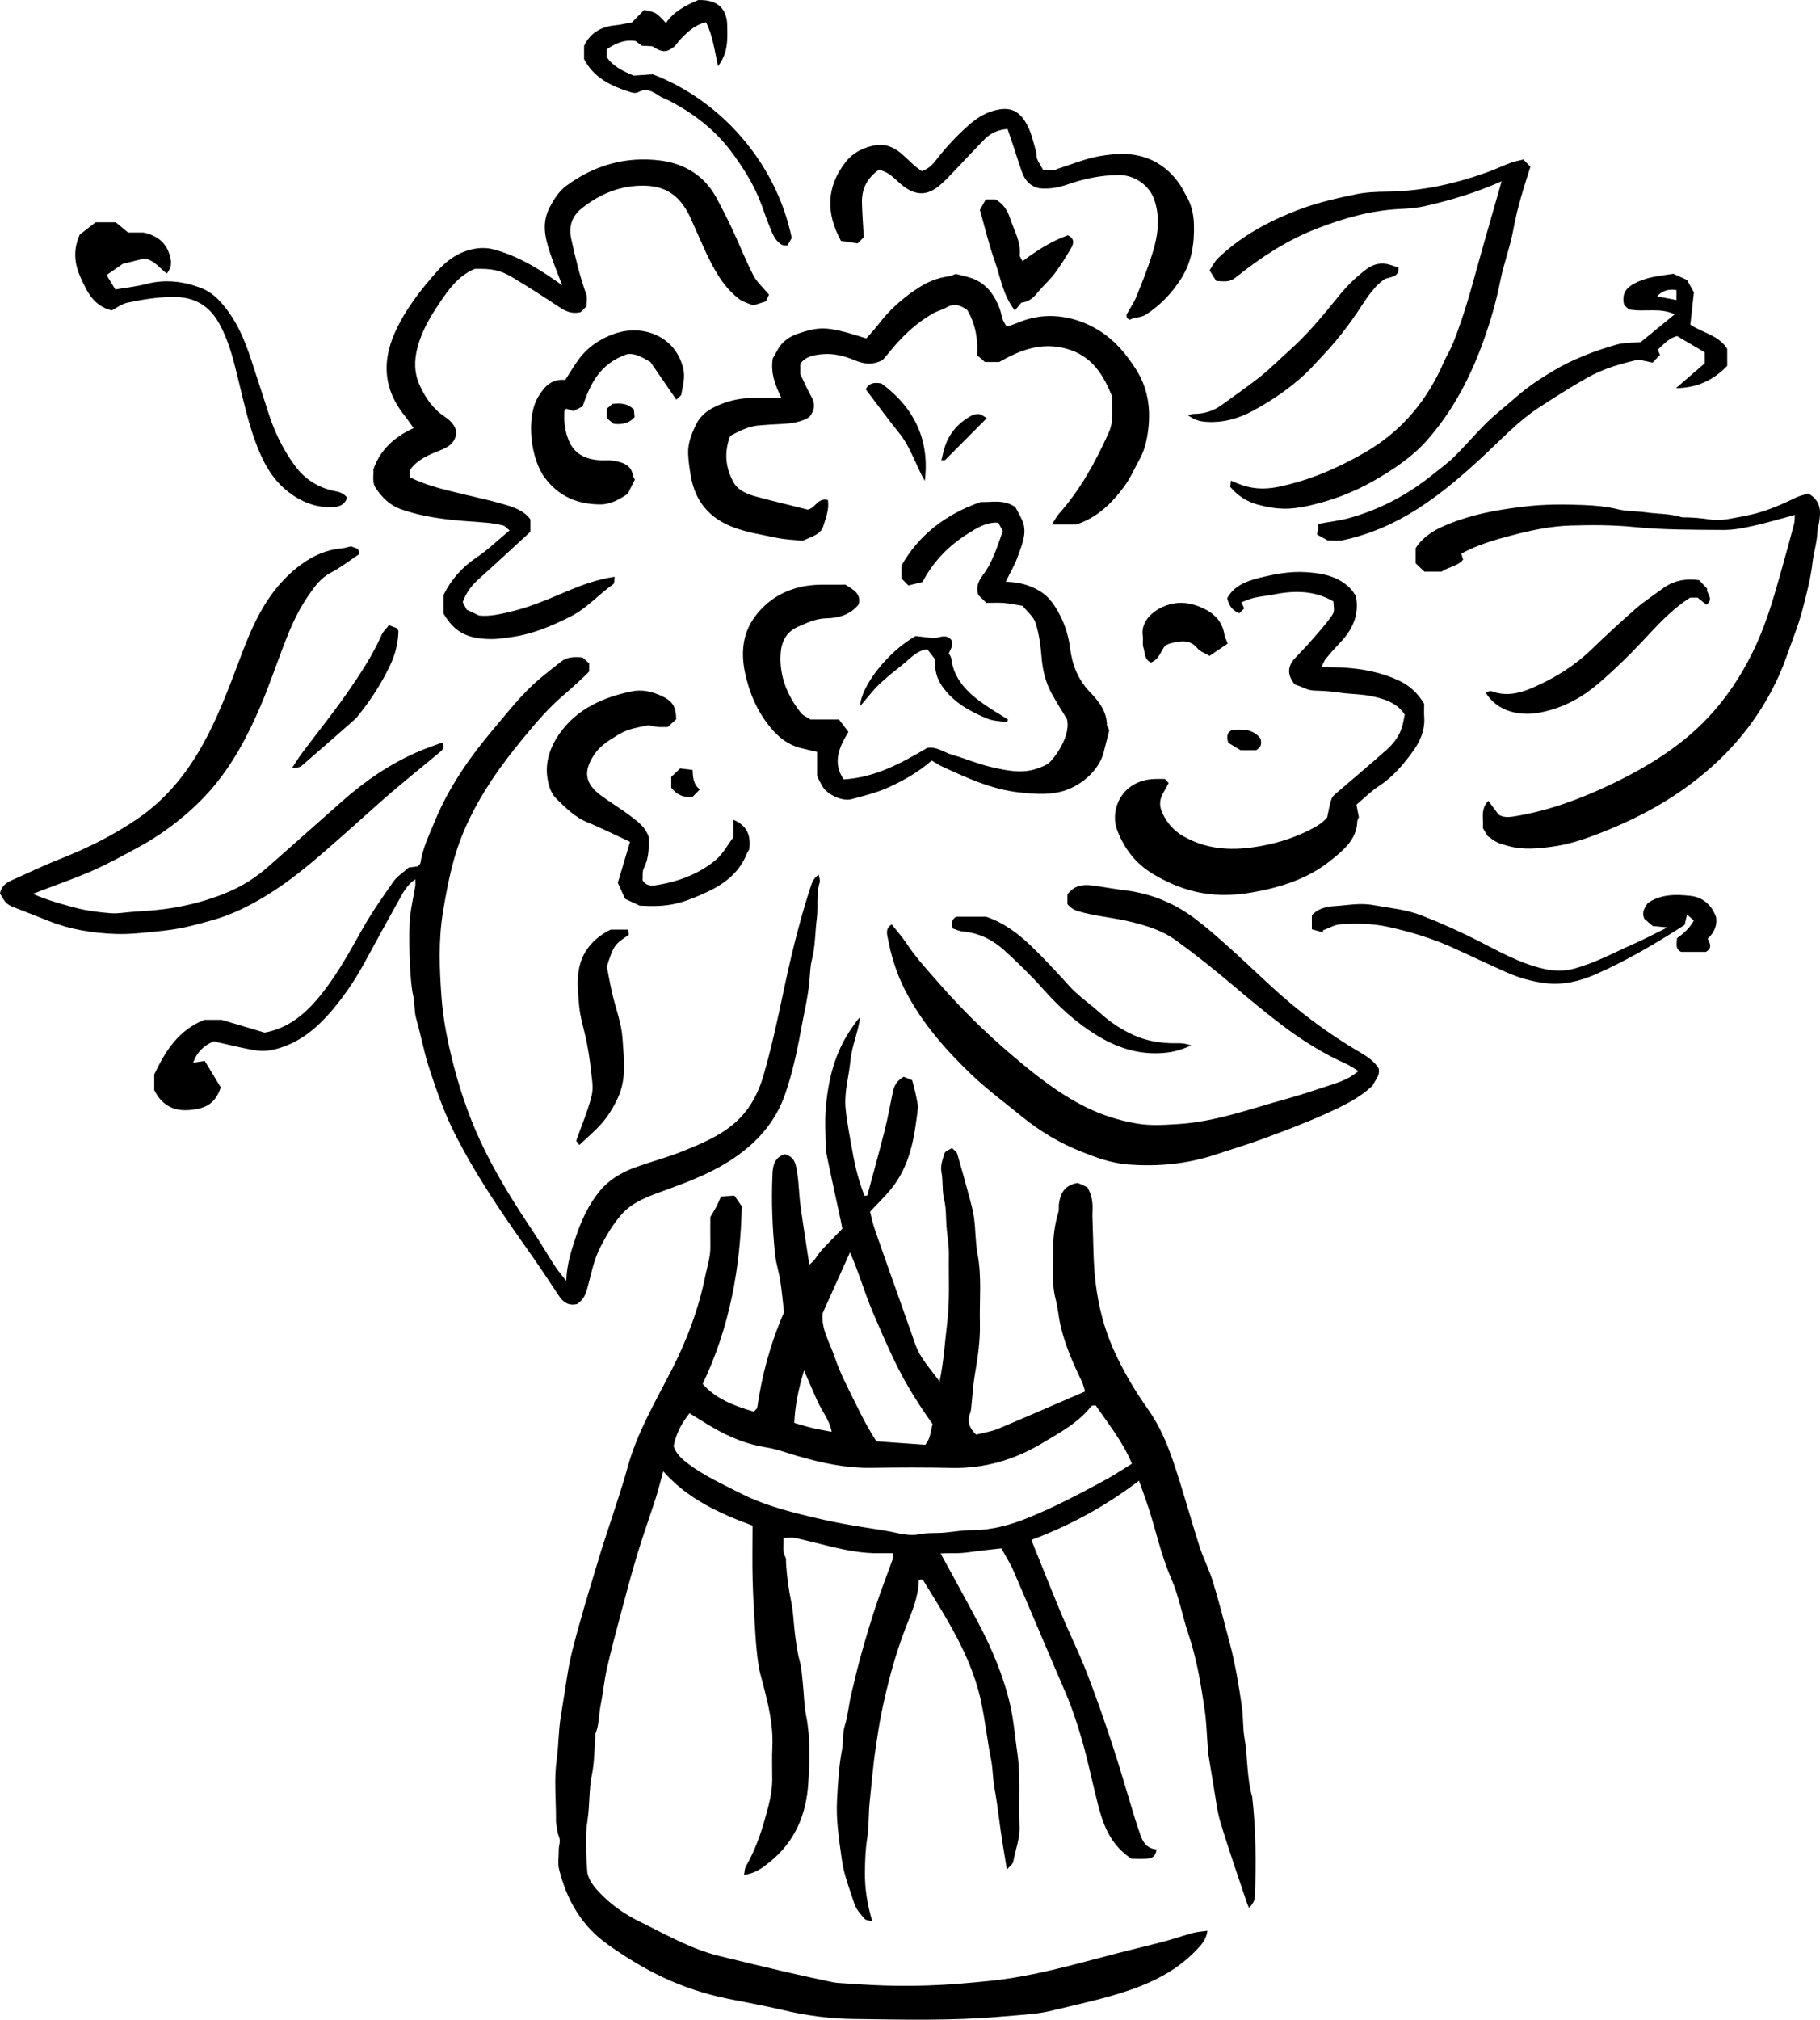 <?xml version="1.0" encoding="UTF-8"?>
<svg id="Layer_2" data-name="Layer 2" xmlns="http://www.w3.org/2000/svg" viewBox="0 0 337.545 374.482">
  <g id="Layer_1-2" data-name="Layer 1">
    <g>
      <path d="m211.246,274.544c-6.117,4.665-12.752,8.296-19.967,10.981,1.914,4.737,3.722,9.326,5.624,13.882,1.489,3.565,3.219,7.048,4.616,10.642,1.708,4.392,3.261,8.839,4.731,13.305,1.493,4.537,2.796,9.127,4.194,13.691.321,1.046.692,2.079,1.037,3.119.474,1.425,1.229,2.596,3.026,2.753-.141,1.057-.621,1.623-1.613,1.704-1.033.084-2.08.019-3.05.019-3.745-2.437-5.173-6.044-6.155-9.83-1.079-4.161-1.904-8.375-3.119-12.511-.839-2.857-1.758-5.676-2.946-8.431-3.247-7.531-6.409-15.092-9.661-22.621-.626-1.448-1.507-2.803-2.245-4.155-1.346.148-2.607.28-3.865.428-1.179.139-2.352.347-3.535.43-1.264.089-2.543-.004-3.865.086,2.403,4.419,4.725,8.596,6.955,12.814,2.6,4.917,4.748,10.019,5.965,15.366.642,2.822.857,5.761,1.282,8.634.684,4.62.234,9.221.43,13.825.095,2.235-.778,4.322-1.153,6.485-.082.473-.68.871-1.191,1.484-.283-1.726-.525-3.222-.773-4.717-.578-3.483-.902-6.997-1.542-10.475-.313-1.704-.271-3.465-.61-5.163-.705-3.533-1.085-7.106-1.827-10.639-1.161-5.535-3.569-10.568-6.42-15.471-1.405-2.416-2.893-4.791-4.359-7.175-.061-.1-.287-.114-.437-.168-.133.08-.381.159-.382.24-.04,3.038-1.296,5.83-2.371,8.592-2.036,5.231-3.436,10.58-4.553,16.021-.427,2.08-.717,4.169-1.036,6.261-.511,3.359-.763,6.733-1.128,10.1-.249,2.295-.117,4.602-.475,6.858-.338,2.134-.397,4.251-.414,6.386-.024,2.975.454,5.887,1.367,8.955-.567-.171-1.186-.18-1.423-.462-.726-.863-1.567-1.76-1.892-2.772-.861-2.681-1.929-5.292-2.323-8.127-.512-3.687-1.103-7.356-.905-11.073.167-3.139.339-6.282.929-9.396.277-1.464.047-2.968.517-4.462.563-1.79.705-3.689,1.127-5.522.612-2.663,1.252-5.324,1.989-7.96.843-3.012,1.744-6.012,2.734-8.985.939-2.823,2.033-5.602,3.034-8.409.097-.273.013-.6.013-1.094-.904,0-1.665-.013-2.426.002-3.099.063-6.093-.525-9.066-1.232-2.203-.524-4.388-1.111-6.601-1.596-.638-.14-1.342-.021-2.185-.021.096,1.258-.276,2.418.362,3.565.181.325.096.778.121,1.173.155,2.431.481,4.836.982,7.233.354,1.694.401,3.442.595,5.165.219,1.944.466,3.878.973,5.789.342,1.288.411,2.64.554,3.969.22,2.043.23,4.117.629,6.128.816,4.12.638,8.273.396,12.382-.336,5.721-2.378,10.926-7.282,14.81-1.253.992-2.561,2.024-4.643,2.267.141-.682.124-1.153.331-1.516,1.545-2.712,2.629-5.585,3.462-8.532.705-2.494,1.442-4.996,1.444-7.608.001-2-.077-4.004.02-6.0.198-4.063-.741-7.966-1.775-11.865-.3-1.132-.637-2.266-.802-3.417-.258-1.795-.438-3.602-.554-5.41-.218-3.403-.436-6.809-.526-10.217-.089-3.355-.019-6.713-.019-10.185-6.176-2.274-12.053-4.957-16.558-10.068-.53,1.901-.919,3.492-1.421,5.054-1.101,3.43-2.335,6.825-3.374,10.271-1.13,3.745-2.128,7.525-3.135,11.301-.887,3.323-1.777,6.647-2.531,9.996-.5,2.221-.7,4.498-1.152,6.73-.358,1.765-.258,3.6-.965,5.311-.058.142-.013.318-.026.477-.188,2.364-.147,4.768-.626,7.081-.58,2.804-.386,5.64-.819,8.455-.47,3.06-.261,6.235-.065,9.344.104,1.648,1.257,3.023,2.47,4.278,2.085,2.157,4.541,3.871,7.287,5.212,4.791,2.338,9.406,5.041,14.716,6.351,4.319,1.066,8.65,2.096,12.985,3.106,2.62.611,5.258,1.157,7.89,1.723.411.088.834.152,1.255.178,2.826.174,5.651.399,8.48.48,2.776.079,5.559.076,8.334-.018,3.756-.127,7.495-.459,11.237-.839,7.878-.801,15.379-2.968,22.944-4.942,3.083-.805,6.192-1.522,9.272-2.336,1.866-.493,3.687-1.127,5.55-1.629.784-.211,1.624-.247,2.621-.388-.208,1.682-1.221,2.709-2.119,3.641-2.816,2.925-6.265,5.023-10.203,6.581-5.317,2.103-10.926,3.204-16.465,4.566-1.142.281-2.318.479-3.493.607-2.039.222-4.09.354-6.135.534-9.066.798-18.158.539-27.237.432-4.417-.052-8.807-.651-13.12-1.67-3.435-.811-6.926-1.423-10.389-2.135-4.062-.835-7.97-2.132-11.664-3.852-3.645-1.697-7.044-3.795-10.307-6.097-5.075-3.58-7.718-8.444-9.114-13.994-.287-1.14-.04-2.392-.065-3.591-.017-.817.409-1.59.043-2.461-.33-.785-.378-1.674-.523-2.521-.053-.314-.034-.639-.034-.959 0-3.6-.37-7.246.129-10.787.363-2.573.317-5.165.721-7.741.425-2.709.876-5.44,1.295-8.156.486-3.15,1.362-6.259,2.223-9.349,1.238-4.441,2.603-8.853,3.938-13.271.498-1.649,1.071-3.278,1.594-4.921,1.139-3.58,2.39-7.135,3.373-10.752,1.728-6.359,5.083-12.065,8.093-17.923,2.867-5.578,5.067-11.371,6.302-17.469.374-1.845.995-3.639.964-5.545-.03-1.84-.007-3.68-.007-5.505.366-.619.75-1.212,1.074-1.831.327-.624.595-1.275.918-1.978.871-.059,1.625-.111,2.476-.169.431.625.837,1.216,1.367,1.985-.245,11.221-2.174,22.283-7.252,32.942,2.398,2.706,5.759,4.061,9.496,5.127.25-.256.479-.49.606-.621.874-6.066,2.377-11.805,4.985-17.799-.191-1.647-.383-3.769-.7-5.875-.232-1.539-.748-3.046-.922-4.588-.283-2.515-.462-5.045-.551-7.572-.087-2.478-.085-4.963.029-7.439.071-1.546.244-3.173,2.239-3.83,1.973.462,2.116,2.011,2.335,3.348.33,2.024.339,4.091.614,6.125.481,3.564,1.059,7.117,1.649,11.028.492-.478.76-.687.96-.943.449-.574.809-1.214,1.303-1.75,1.148-1.247,2.354-2.448,3.855-3.997-.025-.132-.127-.728-.253-1.319-.607-2.83-1.223-5.658-1.83-8.487-.295-1.374-.594-2.748-.857-4.127-.104-.543-.155-1.1-.161-1.651-.022-2.16-.162-4.33.009-6.479.435-5.432,1.637-10.68,4.97-15.33.438-.612.804-1.268,1.422-1.818-.347,2.759-1.539,5.3-1.799,8.051-.273,2.892-1.155,5.758-.908,8.668.237,2.798.843,5.57,1.322,8.349.474,2.747,1.173,5.439,2.194,8.041.174-.016.349-.033.523-.049,1.07-3.987,2.187-7.965,3.194-11.966.611-2.428,1.054-4.891,1.566-7.34.238-1.138.811-2.063,1.996-2.711.421.17.884.356,1.568.632.178.688.407,1.506.6,2.332.159.685.281,1.378.407,2.069.042.232.091.475.063.705-.64,5.389-1.374,10.761-5.133,15.247-1.102,1.315-2.347,2.527-3.755,4.03.251.942.498,2.158.901,3.328,1.431,4.15,2.916,8.285,4.38,12.426,1.046,2.957,2.099,5.911,3.134,8.872.879,2.515,2.739,4.44,4.485,6.862.798-3.827.971-7.285,1.396-10.717.533-4.305.265-8.583.33-12.87.026-1.724-.309-3.45-.445-5.178-.129-1.649-.021-3.286-.432-4.951-.41-1.665-.168-3.439-.511-5.174-.215-1.087.231-2.327.583-3.444.122-.387.854-.612,1.386-.962.427.448.856.699.954,1.032.797,2.703,1.552,5.417,2.279,8.137.343,1.283.701,2.575.867,3.883.279,2.195.234,4.434.64,6.605.801,4.281.327,8.575.43,12.862.078,3.239-.409,6.436-.96,9.63-.308,1.786-.391,3.605-.589,5.408-.06.545-.071,1.117-.266,1.624-.586,1.524-.148,2.762,1.127,3.957,1.359-.353,2.805-.558,4.089-1.093,5.336-2.225,10.622-4.55,16.111-6.919-.224-.692-.345-1.301-.611-1.85-1.626-3.349-3.108-6.745-3.944-10.343-.373-1.602-.475-3.261-.898-4.849-.817-3.069-.402-6.17-.457-9.258-.043-2.365.281-4.697.964-6.987.135-.451.023-.959.087-1.434.257-1.913.956-3.521,3.511-3.937.544.247,1.221.554,1.774.805.818,1.429,1.02,2.813.947,4.252-.032.639-.025,1.281.003,1.92.166,3.885.106,7.795.582,11.649.506,4.092,1.499,8.13,3.191,11.993,1.759,4.015,3.988,7.785,6.551,11.406,2.099,2.965,3.499,6.259,4.635,9.601,1.765,5.191,3.185,10.482,4.854,15.702.715,2.235,1.829,4.363,2.511,6.605,1.163,3.818,2.156,7.682,3.167,11.538.997,3.803,1.628,7.661,2.198,11.54.291,1.977.165,3.961.494,5.899.619,3.647.406,7.382,1.445,10.977.022.075.004.16.013.239.692,6.033.674,12.083.491,18.135-.022.722-.396,1.434-1.092,2.171-.133-.301-.292-.595-.395-.904-1.656-4.978-3.404-9.932-4.91-14.948-.697-2.322-.927-4.764-1.346-7.155-.325-1.852-.618-3.709-.916-5.565-.05-.312-.059-.63-.083-.946-.192-2.446-.248-4.909-.605-7.334-.693-4.71-1.478-9.403-3.015-13.975-1.147-3.412-1.747-6.981-3.198-10.312-1.832-4.207-2.767-8.649-4.165-12.969-.53-1.639-1.137-3.257-1.787-5.109Zm-86.321-6.425c.48,1.489,1.561,2.425,2.685,3.272,2.983,2.25,6.441,3.817,9.79,5.518,4.697,2.386,9.868,3.614,15.028,4.805,2.541.586,5.121,1.043,7.703,1.453,1.832.292,3.665.541,5.485.921,1.57.328,3.309.714,4.804.397,1.651-.351,3.246-.159,4.854-.327,1.695-.177,3.394-.442,5.092-.448,3.739-.013,7.178-.995,10.544-2.377,4.826-1.981,9.405-4.386,13.947-6.852,1.746-.948,3.391-2.055,5.072-3.083-1.646-4.014-4.325-7.339-6.725-10.82-.334.051-.71.006-.812.14-2.342,3.045-5.751,4.862-9.051,6.84-5.143,3.083-10.673,4.753-16.857,4.619-4.943-.107-9.893-.091-14.837-.013-4.749.075-9.269-.905-13.745-2.201-1.921-.556-3.814-1.285-5.782-1.593-3.597-.563-6.805-1.893-9.846-3.653-1.49-.862-2.936-1.788-4.398-2.684-1.627,2.117-2.408,3.654-2.947,6.087Zm27.653-24.648c-.343,2.985,1.381,5.565,2.284,8.301.883,2.673,2.229,5.223,3.482,7.782,1.288,2.631,2.591,5.265,4.207,7.686,3.136.223,6.112.435,9.049.644,1.043-1.262.998-2.624,1.353-3.845-2.375-3.337-4.53-6.708-6.334-10.268-1.756-3.465-3.264-7.015-4.787-10.571-1.534-3.58-2.547-7.332-4.19-10.987-1.71,3.801-3.33,7.402-5.064,11.258Zm-5.263,20.355c1.129.322,2.227.675,3.349.944,1.1.263,2.224.44,3.59.704-.449-2.244-1.78-3.801-2.589-5.558-.832-1.806-1.594-3.639-2.543-5.821-1.02,3.402-1.673,6.437-1.807,9.732Z" stroke-width="0"/>
      <path d="m28.606,202.117v-2.897c2.041-4.281,4.413-8.171,9.293-10.135h3.195c2.876.855,5.365,1.595,7.976,2.372,4.087-.728,7.135-3.121,9.67-6.075,3.449-4.019,5.925-8.591,8.476-13.126,1.72-3.058,3.766-5.967,5.799-8.863.642-.914,1.714-1.572,2.811-2.545.364-.046,1.029-.131,1.635-.208.218-.257.49-.43.52-.634.399-2.739,1.631-5.23,2.679-7.775,2.628-6.377,6.587-12.026,11.127-17.372,2.595-3.056,5.048-6.219,8.147-8.876,1.321-1.133,2.729-2.178,4.082-3.279,1.145-.932,2.504-.935,4.002-.816.377.332.81.715,1.255,1.106v1.493c-.197.21-.407.466-.652.69-1.355,1.24-2.684,2.506-4.088,3.698-2.803,2.381-5.14,5.135-7.429,7.912-2.062,2.5-4.05,5.07-5.832,7.744-3.067,4.6-5.556,9.434-7.047,14.722-.922,3.269-1.53,6.548-2.075,9.875-.859,5.249-.651,10.521-.271,15.733.315,4.32,1.198,8.64,2.315,12.917,1.415,5.417,3.286,10.624,5.796,15.676,2.52,5.07,5.521,9.884,8.699,14.618,1.477,2.2,2.801,4.488,4.24,6.711.519.802,1.17,1.531,2.09,2.718.099-3.071.903-5.481,1.694-7.907,1.035-3.177,2.41-6.213,4.584-8.84,1.625-1.964,3.895-3.34,6.39-4.258,2.902-1.067,5.935-1.842,8.796-2.988,3.353-1.343,6.725-2.736,9.488-5.034,2.949-2.453,4.639-5.647,5.635-9.092,1.524-5.269,2.663-10.623,3.796-15.981.853-4.037,1.788-8.072,2.884-12.075.683-2.493,1.405-4.969,2.235-7.42.211-.623.574-1.202,1.313-1.723.07.486.317,1.02.181,1.451-.689,2.183-.237,4.427-.521,6.617-.333,2.569-.275,5.172-.923,7.719-.327,1.286-.326,2.662-.453,3.974-.312,3.217-1.094,6.337-1.662,9.502-.691,3.851-1.558,7.665-2.826,11.382-1.845,5.408-5.604,9.497-10.664,12.647-3.687,2.295-7.757,3.818-11.868,5.312-2.847,1.034-5.771,2.06-7.807,4.36-1.616,1.825-2.801,3.884-3.907,6.004-1.339,2.566-1.78,5.349-2.553,8.053-.293,1.024-.784,1.912-1.819,2.601-1.461.334-2.486-.231-3.293-1.451-1.994-3.015-4.004-6.022-6.097-8.979-4.937-6.972-9.712-14.027-13.493-21.609-1.875-3.759-3.198-7.7-4.508-11.652-1.014-3.059-1.556-6.212-2.443-9.294-.391-1.36-.207-2.791-.549-4.207-.688-2.847-.895-11.977-.561-14.759.223-1.86.637-3.7.948-5.551.051-.305.007-.623.007-1.276-1.671,1.16-2.351,2.645-3.128,4.028-2.076,3.696-4.101,7.417-6.124,11.138-2.03,3.736-4.409,7.294-7.354,10.445-2.455,2.626-5.359,4.83-9.157,5.854-1.311.354-2.59.458-3.811.265-2.572-.405-5.094-1.076-7.803-1.674-1.776.715-3.133,1.987-3.822,3.957.869-.134,1.59-.246,2.145-.332,1.058,1.747,2.033,3.356,2.977,4.914-.973,2.84-2.545,3.974-6.008,4.21-3.012.205-5.053-1.146-6.33-3.719Z" stroke-width="0"/>
      <path d="m85.823,111.653c.245.465.466.887.734,1.396.674.316,1.433.672,2.307,1.082,2.044.216,4.085-.297,6.15-.796,3.547-.857,6.823-2.314,10.134-3.703,2.761-1.158,5.56-2.211,8.851-2.685-.099.584-.005,1.199-.265,1.38-2.739,1.903-4.885,4.474-7.95,6.001-3.364,1.675-6.777,3.179-10.63,3.749-1.444.214-2.863.442-4.318.414-4.471-.086-6.623-1.472-8.574-4.71v-3.48c1.408-2.818,3.38-5.099,6.106-6.927,2.138-1.434,3.984-3.238,6.14-5.028-.513-.397-.829-.818-1.24-.924-.974-.252-1.987-.409-2.996-.504-2.215-.209-4.444-.295-6.653-.544-3.196-.36-6.375-.913-9.373-1.996-1.953-.705-3.373-2.143-4.505-3.79-.813-1.183-.396-2.472-.491-3.554,1.258-3.651,3.898-6.01,7.457-7.66-.636-.882-1.116-1.615-1.666-2.3-3.854-4.798-4.25-9.92-1.822-15.364,1.901-4.262,4.774-7.95,7.911-11.468,1.64-1.839,3.621-3.338,6.236-3.973,1.453-.353,2.865-.387,4.296.001,3.546.962,6.681,2.66,9.672,4.609.876.571,1.724,1.179,2.925,2.003-.874-2.325-1.679-4.266-2.33-6.248-.896-2.726-1.451-5.424.031-8.226.806-1.523,1.71-2.949,3.091-3.972,5.097-3.774,10.992-5.504,17.464-4.669,4.605.594,8.22,2.951,10.356,6.909,1.057,1.96,2.065,3.946,3.006,5.956,1.307,2.793,2.421,5.667,3.838,8.41.647,1.254,1.819,2.278,2.906,3.59-.13.28-.352.761-.578,1.248-.738.233-1.453.459-2.344.74-.804-.347-1.845-.591-2.594-1.161-1.592-1.211-2.842-2.701-3.894-4.378-1.664-2.653-2.82-5.494-4.091-8.301-.747-1.649-1.359-3.341-2.494-4.864-1.702-2.283-3.912-3.368-6.869-3.475-4.633-.167-8.536,1.544-11.886,4.197-1.635,1.295-2.468,3.184-1.957,5.51.771,3.518,1.583,7.007,2.817,10.416.234.647.034,1.428.034,2.239-.35.346-.761.751-1.093,1.079-1.599.376-2.755-.155-3.931-.934-2.909-1.926-5.849-3.819-8.857-5.61-2.176-1.296-3.898-1.567-6.85-1.475-3.14,1.325-4.918,3.944-6.607,6.445-1.679,2.487-3.206,5.11-3.987,8.063-.657,2.486-.638,4.814.431,7.139,1.041,2.264,2.419,4.3,4.645,5.777,1.131.751,1.995,1.726,2.12,2.905-.161,1.853-1.371,2.663-2.986,3.302-2.117.838-4.283,1.699-5.62,3.674v1.332c3.139,1.584,6.518,2.314,9.865,3.13,2.61.636,5.25,1.191,7.816,1.953,1.764.523,3.542,1.173,4.658,2.716v2.292c-3.141,2.884-6.309,5.842-9.542,8.739-1.32,1.183-2.368,2.486-3.003,4.324Z" stroke-width="0"/>
      <path d="m251.938,198.583c-.942-.556-1.55-.999-2.232-1.303-4.324-1.934-8.248-4.403-11.955-7.22-3.059-2.325-6.002-4.755-8.919-7.228-3.477-2.948-7.057-5.81-10.771-8.5-2.551-1.848-5.645-2.794-8.807-3.523-3.033-.7-6.163-.946-9.164-1.816-.909-.263-1.522-.649-2.119-1.341v-1.799c1.096-1.568,2.717-1.913,4.529-1.685,2.013.254,4.006.656,6.021.894,4.846.573,9.141,2.337,12.916,5.13,2.08,1.539,4.025,3.244,5.943,4.958,2.741,2.45,5.406,4.972,8.097,7.47,5.16,4.79,10.799,9.042,16.993,12.641,1.333.775,2.463,1.619,3.207,2.812.363,1.372-.702,2.26-1.096,3.202-2.577,2.441-5.723,3.891-8.84,5.298-3.722,1.68-7.576,3.122-11.425,4.55-2.896,1.074-5.877,1.953-8.814,2.936-5.322,1.781-10.835,2.29-16.425,1.841-2.949-.237-5.742-1.26-8.46-2.334-4.11-1.623-7.813-3.858-11.157-6.59-3.092-2.526-6.341-4.915-9.201-7.648-4.877-4.661-9.283-9.687-12.336-15.602-1.611-3.121-2.638-6.405-3.269-9.789-.145-.776-.479-1.781.733-2.533.904,1.151,1.905,2.265,2.712,3.487,1.789,2.708,4.018,5.097,6.165,7.551,4.019,4.595,8.387,8.897,13.072,12.905,4.329,3.704,8.798,7.321,14.023,9.919,2.955,1.469,6.173,2.504,9.547,3.065,2.555.425,5.025.245,7.597.087,6.973-.429,13.341-2.819,19.898-4.607,2.91-.794,5.757-1.786,8.623-2.713,1.667-.539,3.31-1.137,4.915-2.516Z" stroke-width="0"/>
      <path d="m199.594,97.25h-4.499c.523-.814.824-1.458,1.288-1.978,3.995-4.475,6.758-9.592,9.178-14.886.357-.78.607-1.646.666-2.486.106-1.513.03-3.037.03-4.416-1.668-4.039-3.751-7.547-8.556-8.846-4.607-1.246-8.516.278-12.38,2.485h-2.647c-.436-.379-.929-.809-1.449-1.261.184-2.985-.321-5.818-1.814-8.349-1.26-.93-2.433-1.344-3.853-.517-.775.451-1.717.658-2.497,1.103-3.177,1.813-5.729,4.243-7.947,6.991-.509.631-1.051,1.24-1.41,1.661-1.976,1.011-3.499.753-5.308-.001-1.799-.749-3.848-1.286-5.96-1.07-1.563.16-3.059.409-4.003,1.786v1.943c.744,1.523,1.351,2.905,2.084,4.227.702,1.266.589,2.411-.405,3.684-1.439.93-3.263,1.198-5.15,1.291-1.456.072-2.913.149-4.362.283-1.821.169-3.38,1-5.163,1.912-1.135,2.881-.972,5.876.663,8.713.837,1.452,2.515,2.119,4.181,2.573,2.507.683,5.041,1.28,7.564,1.913.65.163,1.299.326,1.936.486,1.429-.216,1.828-2.234,3.754-1.792.295,1.735-.377,3.278-.836,4.832-.47,1.589-2.119,1.937-3.821,2.733-1.431-.153-3.236-.194-4.958-.565-2.541-.547-5.123-.928-7.591-1.811-4.866-1.739-7.438-5.044-8.22-9.671-.222-1.316-.416-2.644-.482-3.973-.096-1.917.566-3.661,1.406-5.424,1.028-2.155,2.858-3.215,5.051-4.024,2.018-.744,4.085-1.084,6.264-.971,1.445.075,2.898.014,4.595.014-1.2-2.456-2.068-4.738-1.612-7.413.223-.39.557-.938.854-1.503.792-1.508,2.12-2.476,3.77-3.046,3.494-1.207,5.054-1.255,8.705-.322,1.294.331,2.559.759,4.006,1.194.707-.815,1.552-1.691,2.278-2.644,2.031-2.669,4.518-4.893,7.415-6.754,1.706-1.096,3.528-1.861,5.603-2.11.407-.049.789-.269,1.308-.455,1.197.347,2.578.555,3.749,1.128,2.292,1.12,3.539,3.098,4.381,5.291.252.657.332,1.369.568,2.033.151.426.441.809.739,1.335.805-.285,1.522-.499,2.203-.787,2.046-.866,4.283-1.266,6.431-1.18,3.055.122,5.958,1.078,8.55,2.71,2.9,1.826,4.933,4.281,6.716,7.043,2.268,3.511,2.814,7.263,2.359,11.176-.223,1.919-.636,3.861-1.618,5.628-.931,1.676-1.692,3.457-2.825,5.007-2.282,3.121-5.036,5.825-8.927,7.077Z" stroke-width="0"/>
      <path d="m205.706,135.468c-.363,1.441-.688,2.728-1.011,4.015-.851,3.392-4.393,6.518-8.183,7.369-2.459.552-4.831.351-7.332.092-5.222-.54-9.719-2.661-14.279-4.737-.678-.309-1.297-.729-2.103-1.19-2.309,2.035-5.021,3.605-7.939,4.945-2.228,1.024-4.592,1.576-6.93,2.22-1.668.459-4.361-.782-5.308-2.245-.392-.605-.682-1.266-1.075-2.009v-4.511c-1.067-.25-2.117-.467-3.148-.742-2.298-.614-3.944-1.929-5.423-3.693-2.572-3.068-4.033-6.606-4.799-10.24-.749-3.549-.534-7.283,1.905-10.502,2.029-2.679,4.702-4.479,8.163-5.351,2.811-.709,5.64-.413,8.545-.49,1.335.895,2.987,1.591,2.474,3.655-1.464,1.841-3.573,2.543-5.989,2.589-1.937.037-3.582.812-5.264,1.558-2.404,1.068-3.137,3.026-3.244,5.235-.194,3.987,1.243,7.542,3.762,10.728.428.541,1.208.846,1.803,1.245h5.273c.534.701,1.152,1.514,1.746,2.295-1.728,2.862-3,5.613-.893,8.81,5.883-.351,10.665-3.004,15.52-5.841,1.7-.308,3.093.841,4.689,1.3,2.417.694,4.741,1.693,7.188,2.255,2.787.641,5.667,1.282,8.534.263.853-.303,1.822-.649,2.391-1.254,1.599-1.699,3.755-5.236,3.109-7.893-.904-1.504-1.954-3.116-2.863-4.794-1.11-2.049-1.643-4.237-1.836-6.54-.182-2.179-.452-4.395-1.114-6.479-.383-1.204-1.618-2.179-2.421-3.195-1.301-.208-2.374-.444-3.461-.535-1.028-.086-2.071-.018-3.251-.018-.514-.499-1.048-1.019-1.486-1.445-.516-1.492.03-2.639.826-3.696,1.871-2.485,2.682-5.359,3.701-8.171-.281-.53-.54-1.017-.825-1.554-2.242-.169-4.017,1.019-5.615,2.012-3.576,2.223-6.439,5.168-8.452,8.978-.735.183-1.614.402-2.611.65-.475-.481-.881-.892-1.277-1.294v-2.423c3.142-5.524,8.041-9.459,14.696-11.766,1.956.109,4.173-.573,6.412.952.33.628.862,1.509,1.267,2.437,1.001,2.294-.027,4.448-.757,6.563-.562,1.629-1.475,3.155-2.291,4.849,2.321.037,4.442.548,6.444,1.802,1.225.767,2.017,1.757,2.688,2.789,1.533,2.357,2.458,4.944,2.802,7.718.373,3.002,1.445,5.833,3.654,8.108,1.768,1.821,3.173,3.692,3.176,6.232 0.0.138.18.269.248.415.066.142.095.298.165.53Z" stroke-width="0"/>
      <path d="m335.387,91.503c2.371,1.377,2.303,3.264,2.018,5.207-.09.616-.317,1.224-.335,1.839-.059,1.974-.7,3.869-.919,5.801-.329,2.896-1.084,5.703-1.801,8.505-.772,3.017-1.983,5.939-3.018,8.898-1.495,4.274-3.623,8.283-6.293,12.022-3.965,5.554-9.02,10.155-14.913,13.984-4.193,2.724-8.724,4.893-13.426,6.732-2.867,1.121-5.782,2.104-8.95,2.516-2.672.348-5.242.594-7.849-.103-.728-.195-1.475-.373-2.148-.68-.604-.276-1.118-.718-1.841-1.2-.232-.386-.559-.932-.891-1.486.189-1.628-.554-3.414,1.012-5.048.707.952,1.221,1.645,1.885,2.539.804.541,1.781.535,3.099.315,6.333-1.055,12.187-3.242,17.844-5.946,6.737-3.22,12.983-7.087,17.99-12.419,3.365-3.584,6.019-7.627,8.15-11.933,1.085-2.194,1.998-4.472,2.801-6.768.93-2.66,1.683-5.374,2.458-8.077.861-3.006,1.673-6.023,2.474-9.043.134-.505.099-1.047.151-1.687-2.71.725-5.175,1.47-7.691,2.027-1.809.4-3.686.78-5.528.766-5.518-.043-11.068.001-16.541-.543-3.98-.396-7.929-.394-11.873-.275-3.626.11-7.199.866-10.725,1.78-3.276.849-6.487,1.776-9.513,3.433.11.354.212.685.342,1.104-.995,1.251-2.786,1.356-4.012,2.238h-3.155c-.5-.475-1.101-1.044-1.643-1.559v-2.807c1.81-2.797,4.852-4.078,7.945-5.16,3.972-1.389,8.126-2.067,12.363-2.564,3.631-.426,7.235-.418,10.83-.27,2.078.086,4.21.251,6.291.771,1.709.428,3.562.341,5.333.592,2.178.308,4.42.22,6.541.885.158.049.343.032.515.034,1.626.02,3.223.154,4.843.407,2.111.329,4.22-.286,6.31-.653,3.376-.592,6.446-1.894,9.454-3.369.799-.392,1.717-.576,2.419-.803Z" stroke-width="0"/>
      <path d="m65.144,101.287c.518.374,1.655.172,1.415,1.501-1.636,1.086-3.324,2.414-5.219,3.404-1.836.96-2.935,2.501-3.968,3.979-1.504,2.152-2.733,4.515-3.727,6.913-1.897,4.577-3.386,9.3-5.337,13.855-2.345,5.475-5.135,10.783-9.145,15.423-3.238,3.747-8.015,7.735-13.331,10.637-3.009,1.643-6.008,3.285-9.165,4.657-2.448,1.063-4.988,1.949-7.488,2.91-.936.36-1.877.71-3.088,1.167,2.765,1.218,5.464,1.947,8.145,2.645,2.026.528,4.16.778,6.265.948,1.342.108,2.719-.158,4.08-.256.685-.049,1.369-.105,2.055-.143,5.47-.307,10.763-1.449,15.713-3.54,2.686-1.135,5.192-2.753,7.374-4.671,4.572-4.018,9.105-8.074,13.669-12.1,4.292-3.787,8.987-7.056,14.418-9.349,1.366-.577,2.782-1.051,4.174-1.572.675.954-.007,1.432-.563,1.899-1.528,1.284-3.09,2.532-4.624,3.809-1.79,1.491-3.593,2.97-5.34,4.502-4.577,4.014-9.037,8.147-13.714,12.059-4.309,3.604-8.953,6.875-14.231,9.188-2.647,1.16-5.545,1.879-8.389,2.594-2.034.511-4.158.769-6.261.982-2.469.25-4.967.528-7.437.439-4.251-.155-8.433-.818-12.384-2.401-2.096-.84-4.203-1.658-6.31-2.475-1.443-.56-1.741-.837-2.728-2.637.206-1.2,1.007-1.929,2.163-2.434,2.913-1.274,5.761-2.686,8.723-3.852,5.269-2.073,10.269-4.537,14.854-7.726,4.678-3.254,8.174-7.382,10.988-12.067,2.676-4.455,4.611-9.193,6.455-13.973,1.358-3.522,2.576-7.11,4.261-10.498,1.972-3.966,4.57-7.617,8.354-10.402,2.239-1.648,4.713-2.775,7.611-3.029.579-.051,1.143-.25,1.735-.386Z" stroke-width="0"/>
      <path d="m246.141,151.56c.306-1.357.446-2.46.832-3.485.198-.526.8-.945,1.276-1.357,2.961-2.561,5.971-5.074,8.894-7.672,1.421-1.263,2.521-2.769,2.979-4.591.17-.679.288-1.37.41-1.959-1.458-2.207-3.76-2.894-6.084-3.397-1.649-.357-3.383-.377-5.078-.559-1.266-.136-2.527-.33-3.797-.422-1.19-.087-2.399.066-3.529-.471-.673-.319-1.398-.545-1.917-.743-1.439-1.791-1.36-3.362.066-4.886,1.009-1.078,2.05-2.133,3.018-3.242,1.234-1.413,2.487-2.822,3.583-4.325.763-1.047.651-1.116.493-2.948-3.481-2.018-7.228-2.057-11.103-1.257-1.157.239-2.355.316-3.506.572-.801.179-1.556.538-2.441.856.211.458.33.715.526,1.14-.272.265-.596.581-.913.891-1.465-.559-1.945-1.604-2.243-2.788,1.252-2.311,3.602-3.192,5.975-3.776,2.786-.686,5.669-1.242,8.579-1.051,2.349.154,4.687.458,6.75,1.787,1.182.762,2.033,1.66,2.567,2.705.654,3.413-.624,6.147-2.941,8.58-.905.95-1.784,1.924-2.615,2.929-.321.388-.477.892-.84,1.598,1.636.039,2.919.028,4.195.108,3.494.219,6.855.865,10.036,2.329,2.099.966,3.62,2.357,4.818,4.375,0,.714-.052,1.595.01,2.469.168,2.396-.738,4.48-2.146,6.414-1.775,2.437-3.702,4.727-6.369,6.449-1.395.9-2.557,2.107-4.058,3.372.101.519.247,1.266.454,2.324-.026.067-.283.426-.295.792-.112,3.395-2.644,5.395-5.102,7.356-4.091,3.264-9.101,4.858-14.275,5.772-6.697,1.183-12.297.253-18.271-3.248-3.386-1.984-5.499-4.729-6.857-8.212-1.524-3.908.928-9.649,7.445-9.562.347.005.694.001,1.378.001.128.139.398.433.698.758-.351.65-.624,1.22-.955,1.76-.767,1.249-.834,2.464-.198,3.819.842,1.793,2.042,3.229,3.849,4.267,4.131,2.372,8.487,2.744,13.273,2.026,3.52-.529,6.735-1.491,9.838-2.995,1.458-.707,2.806-1.518,3.593-2.502Z" stroke-width="0"/>
      <path d="m278.503,33.612c-4.596,2.044-9.393,3.517-14.317,4.623-1.48.332-3.035.44-4.564.515-5.414.265-10.467,1.718-15.429,3.647-5.501,2.139-10.26,5.267-14.734,8.831-1.217.97-1.645,1.048-3.898.855-.344-.545-.723-1.146-1.23-1.95.509-.745.916-1.635,1.594-2.283,4.344-4.153,9.585-6.989,15.385-9.131,3.328-1.229,6.759-1.99,10.208-2.703,1.808-.374,3.762-.456,5.605-.474,6.576-.063,12.789-1.469,18.846-3.656,1.42-.513,2.778-1.17,4.194-1.694.762-.282,1.586-.424,2.36-.623.54.552.94.961,1.314,1.343-1.237,3.875-2.445,7.673-3.158,11.61-.582,3.212-1.785,6.327-2.419,9.534-.866,4.386-2.152,8.652-3.759,12.84-2.307,6.012-5.398,11.668-9.756,16.64-2.775,3.165-6.334,5.549-10.093,7.685-3.717,2.112-7.691,3.587-11.921,4.55-3.501.797-6.019.731-9.497-.214-2.074-.563-3.674-1.649-5.076-3.28.033-.268.077-.632.141-1.156.487.207.784.334,1.081.461,2.474,1.05,4.923,1.264,7.683.695,5.817-1.199,11.064-3.492,16.05-6.362,6.992-4.025,11.651-9.82,14.68-16.81.441-1.017,1.065-1.967,1.49-2.988,2.485-5.972,3.991-12.206,5.749-18.372,1.135-3.982,2.276-7.962,3.47-12.136Z" stroke-width="0"/>
      <path d="m163.061,31.429c-2.362,1.648-3.255,3.703-3.201,6.121.045,2.039.209,4.076.338,6.424-.151.152-.552.557-1.142,1.152-.953-.14-2.014-.296-3.083-.453-2.798-5.14-2.754-9.97.835-14.597,1.4-1.805,3.479-2.841,5.773-3.18,1.595-.236,3.187.414,4.439,1.456.9.75,1.71,1.591,2.587,2.365.42.37.904.677,1.346,1.003,1.358-.42,2.121-1.353,2.798-2.22,1.767-2.264,3.718-4.362,5.901-6.286,1.37-1.207,2.852-2.208,4.724-2.71,2.721-.729,4.368-.156,5.772,2.059,1.092,1.721,1.453,3.65,1.999,5.527.131.452.028.973.21,1.398.31.724.76,1.397,1.158,2.103h2.382c-.02-.06-.041-.119-.061-.179,2.634-.832,5.21-1.932,7.917-2.428,3.361-.616,6.851-.767,10.06.797,2.17,1.058,3.842,2.649,5.107,4.587.394.604.69,1.26,1.058,1.879,1.007,1.693,1.403,3.48,1.456,5.427.096,3.542-.428,6.932-2.387,10.006-1.661,2.605-3.763,4.862-6.5,6.637-.992.644-2.107.452-3.084.989-.192-.156-.385-.313-.485-.393-.016-.309-.088-.493-.023-.614.603-1.117,1.353-2.181,1.824-3.341,1.064-2.623,2.109-5.262,2.949-7.95,1.026-3.284,1.5-6.647.344-10.005-.867-2.519-3.525-4.598-6.685-4.551-3.229.049-6.262.669-9.21,1.688-1.731.598-3.419.977-5.44.769-1.57-.327-2.62-1.406-3.165-2.917-.559-1.547-1.032-3.12-1.55-4.679-.368-1.109-.748-2.214-1.149-3.4-1.743.142-3.098.744-4.153,1.795-1.751,1.745-3.399,3.577-5.115,5.352-1.147,1.187-2.236,2.445-3.53,3.481-2.17,1.737-4.174,1.701-6.445.054-.678-.492-1.245-1.114-1.885-1.654-.377-.318-.773-.63-1.207-.876-.422-.24-.902-.394-1.477-.637Z" stroke-width="0"/>
      <path d="m304.303,63.425c1.972-1.614,4.033-3.301,6.288-5.146-2.773-1.32-5.56-.363-8.504-.914-.203-.189-.625-.585-.864-.808-.629-2.523.843-3.577,2.757-4.403,2.119-.914,4.397-1.072,6.369-1.391.981.444,1.671.757,2.523,1.143.357.636.785,1.397,1.286,2.29-.209,1.916-.431,3.943-.656,5.999,2.292,1.553,5.298,1.957,6.832,4.493v3.152c-2.369,2.464-5.304,4.07-9.504,4.139,2.037-1.762,3.784-3.273,5.33-4.611v-2.042c-1.591-.939-3.304-1.951-5.099-3.01-1.498.341-2.465,1.479-3.599,2.517.113.274.223.542.401.975-.381.399-.821.859-1.36,1.425-.822-.173-1.632-.343-2.607-.548-3.208.697-6.53,1.669-9.509,3.347-3.049,1.718-5.99,3.605-8.915,5.501-3.706,2.402-6.66,5.569-9.816,8.516-4.002,3.738-8.111,7.355-12.806,10.341-4.221,2.685-8.804,4.717-13.831,5.782-.824.175-1.729.025-2.791.025-.499-.274-1.149-.632-1.959-1.077.092-.663.184-1.318.278-1.995,2.059-.381,3.916-.588,5.681-1.076,5.796-1.602,10.913-4.361,15.457-8.03,1.359-1.097,2.801-2.127,4.028-3.339,2.109-2.084,4.008-4.349,6.129-6.422,1.651-1.614,3.525-3.033,5.266-4.571,2.116-1.868,4.463-3.437,6.921-4.903,3.673-2.192,7.662-3.712,11.803-4.895,1.309-.374,2.768-.303,4.469-.465Zm6.615-9.643c-1.597-.245-2.65.176-3.588,1.167,1.247.239,2.351.451,3.588.688v-1.855Z" stroke-width="0"/>
      <path d="m125.409,133.359c-.43.394-.98.898-1.567,1.436-.671,0-1.269.036-1.859-.011-.498-.04-.987-.178-1.702-.315-1.722.372-3.723.605-5.493,1.688-1.717,1.051-3.407,2.009-4.547,3.706-2.083,3.101-1.833,5.375,1.209,7.63,1.792,1.329,3.74,2.482,5.512,3.831,1.316,1.002,2.712,1.999,3.325,3.775.076,1.874.121,3.902-.871,5.859-.341.673-.186,1.559-.25,2.261.788,1.28,2.073.998,3.081.822,3.894-.682,7.504-2.113,10.457-4.552,1.356-1.12,2.193-2.773,3.299-4.229v-3.275c2.723,1.168,3.26,3.07,2.952,5.544-.067.108-.284.363-.396.652-1.305,3.384-3.934,5.583-7.334,7.167-5.201,2.423-7.552,2.846-12.596,2.575-.754-.353-1.587-.744-2.689-1.26-.369-.806-.824-1.803-1.356-2.966.712-2.396,1.464-4.926,2.263-7.615-1.554-.728-2.979-1.405-4.413-2.065-1.132-.521-2.257-1.059-3.416-1.521-2.37-.945-4.043-2.656-5.764-4.327-1.051-1.02-1.446-2.333-1.68-3.62-.581-3.192.452-6.114,2.352-8.738,3.164-4.369,7.918-6.541,13.296-7.628,1.841-.372,3.734.041,5.459.851,2.045.96,2.695,1.939,2.729,4.324Z" stroke-width="0"/>
      <path d="m64.378,92.269c-.384,1.208-1.284,1.702-2.623,1.762-3.176.143-5.867-.975-8.218-2.772-3.206-2.45-4.873-5.836-6.173-9.369-1.413-3.84-2.269-7.813-3.232-11.767-.848-3.48-1.705-6.99-3.522-10.219-1.786-3.173-4.438-4.84-8.399-4.843-2.937-.003-5.781.473-8.602,1.066-1.023.215-1.922.932-2.907,1.435-3.355-.855-4.521-3.435-5.694-5.979-1.171-2.538-1.533-5.132-.211-8.088.853-.663,1.961-1.523,2.929-2.276h3.744c.73.605,1.498,1.241,2.285,1.894h2.817c2.887.602,4.385,2.141,4.989,4.496.307,1.198.163,2.099-.618,3.112-1.328-.955-2.236-2.444-4.14-2.793-1.308.322-2.697.664-4.032.993-.983.68-1.937,1.34-2.998,2.075.55.913,1.107,1.839,1.612,2.677,2.066-.355,3.935-.541,5.715-1.011,3.455-.914,6.798-.527,10.013.669,1.356.504,2.562,1.323,3.626,2.472,3.027,3.268,4.629,7.135,5.915,11.107,1.038,3.206,2.105,6.404,3.121,9.613,1.11,3.506,2.687,6.757,4.866,9.765,1.824,2.519,4.383,4.2,7.62,4.807.944.177,1.586.513,2.118,1.172Z" stroke-width="0"/>
      <path d="m125.431,74.112c-1.742-2.536-3.322-4.835-4.802-6.99-1.58-.916-2.953-1.725-4.402-1.429-5.05,1.779-6.797,5.604-8.174,9.655-.575.293-1.095.558-1.696.863-.41-.132-.877-.283-1.331-.429-.135.136-.332.241-.339.356-.127,1.9.037,3.714.809,5.559,1.097,2.621,3.214,3.489,5.949,3.658.691.043,1.404-.075,2.078.034,1.8.29,3.547.699,3.859,2.78.033.222.195.427.354.76-.432.868-.889,1.785-1.316,2.644-1.619,1.044-3.164,1.972-5.167,1.955-4.315-.037-7.667-1.57-10.189-4.91-2.644-3.501-3.598-11.186-1.218-15.09,1.224-2.007,2.536-3.299,4.993-3.083.861-1.334,1.583-2.582,2.437-3.747,1.673-2.282,3.977-3.904,6.759-4.842,5.301-1.788,11.121.51,12.632,6.253.487,1.853-.034,3.384-.316,5.049-.043.256-.43.462-.92.955Z" stroke-width="0"/>
      <path d="m108.321,10.94v-2.413c1.076-2.344,3.055-3.583,5.858-3.845,1.085-.102,2.15-.387,3.06-.558.797-.822,1.53-1.578,2.205-2.274,2.217.424,2.303.476,4.059,2.422,1.413-2.105,3.606-3.266,6.007-4.268,3.517-.085,5.325,1.498,5.371,4.805.026,1.817.118,3.649-.561,5.402-.277.715-.631,1.404-1.154,2.077-.617-2.75-.905-5.501-2.224-8.173-2.181.536-3.563,1.906-4.891,3.339-.386.417-.664.942-1.112,1.281-1.39,1.051-2.189,1.003-3.977-.164-.577-.027-1.259-.06-1.911-.091-.435-.322-.838-.619-1.184-.875-2.088-.298-3.737.445-5.334,1.53v1.466c1.232,1.786,3.222,2.706,5.013,3.42,1.406-.096,2.573-.175,3.518-.239,12.216,4.661,22.781,15.952,25.776,30.336-.22.383-.494.861-.791,1.379-.37-.032-.77.039-1.026-.106-1.335-.76-1.753-2.104-2.273-3.335-.732-1.735-1.252-3.546-1.985-5.281-1.33-3.15-3.155-6.042-5.264-8.822-3.01-3.967-6.892-6.947-11.415-9.296-.591-.307-1.26-.504-1.803-.867-1.221-.815-2.387-1.559-3.965-.667-.314.177-.887.122-1.277.001-3.647-1.125-6.948-2.687-8.721-6.185Z" stroke-width="0"/>
      <path d="m245.404,172.879c-.697-.189-1.394-.377-2.102-.569v-2.618c1.061-1.167,2.587-1.582,4.082-1.672,2.43-.147,4.785-.661,7.347-.195,2.991.544,6.069.807,8.882,1.898,3.437,1.334,6.807,2.849,10.085,4.491,4.101,2.054,8.033,4.394,12.65,5.432,1.873.421,3.686.468,5.551-.034,3.948-1.063,7.468-2.991,11.135-4.617,1.974-.875,3.877-1.887,6.217-3.036-1.159-.112-1.877-.181-2.73-.263-.483-.414-1.052-.901-1.547-1.326-.574-1.209.056-2.072.607-2.916,2.435-1.673,5.232-1.649,7.943-1.348,2.241.249,3.863,1.599,4.743,3.92.251,1.365-.229,2.822-1.543,3.996.336.859.983,1.681-.332,2.47h-4.597c-1.198-.561-.784-1.628-.774-2.539q2.15-1.472,3.13-3.289c-.316-.272-.662-.569-1.271-1.092-.183.806-.294,1.3-.433,1.914-5.195,3.346-10.614,6.567-16.465,9.146-2.999,1.322-6.135,2.068-9.423,1.656-2.503-.314-4.954-1.011-7.25-2.046-3.126-1.409-6.243-2.835-9.346-4.286-4.021-1.882-8.271-3.171-12.64-4.124-2.868-.626-5.817-.64-8.731-.449-1.102.072-2.159.73-3.237,1.121l.049.374Z" stroke-width="0"/>
      <path d="m315.137,107.565c.343.371.848.917,1.5,1.622-.263.835,1.373,1.781-.156,2.951-.507-.412-1.043-.848-1.635-1.329h-1.389c-2.795,1.805-5.176,4.135-7.469,6.626-3.01,3.269-6.188,6.443-9.598,9.354-2.99,2.553-6.442,4.461-10.622,5.301-3.867.778-8.077-.107-10.264-3.717.423-.085.848-.309,1.129-.204,2.587.966,5.045.445,7.414-.566,4.145-1.769,7.889-4.071,11.07-7.142,2.691-2.598,5.443-5.148,8.273-7.616,1.544-1.347,3.306-2.482,4.97-3.713,1.901-1.407,4.063-1.923,6.779-1.568Z" stroke-width="0"/>
      <path d="m113.261,172.364h3.251c.044.394.078.695.109.967-2.611,1.74-2.844,1.975-4.075,5.9.329,1.66.607,3.275.974,4.873.648,2.812,1.745,5.59,1.931,8.423.242,3.665.814,7.421-.858,11.034-.811,1.753-1.796,3.376-3.079,4.825-1.146,1.294-2.504,2.429-4.069,3.92-.299-.397-.516-.684-.585-.775,1.044-2.967,2.216-5.654,2.884-8.443.374-1.563-.021-3.301-.188-4.95-.166-1.634-.429-3.263-.742-4.879-.446-2.297-1.222-4.562-1.416-6.872-.329-3.919-.814-7.928,2.237-11.343,1.052-1.178,2.312-2.026,3.625-2.68Z" stroke-width="0"/>
      <path d="m259.398,49.615c.075,2.068-1.871,1.597-2.822,2.286-2.214,1.676-3.484,4.025-4.981,6.203-1.923,2.798-4.014,5.468-6.388,7.952-1.078,1.128-2.086,2.318-3.236,3.378-2.855,2.631-6.1,4.84-9.558,6.719-2.733,1.485-5.753,2.329-9.042,2.035-1.107-.099-2.035-.477-3.031-1.18.343-.091.686-.259,1.03-.261,1.943-.01,3.681-.533,5.207-1.649,2.407-1.761,4.883-3.448,7.206-5.299,1.831-1.459,3.453-3.137,5.204-4.683,3.55-3.134,6.484-6.749,9.408-10.356,1.498-1.847,3.198-3.48,5.108-4.903,1.192-.889,2.718-1.275,4.315-.751.473.155.948.304,1.582.506Z" stroke-width="0"/>
      <path d="m220.898,193.825c-2.227,1.078-4.031,1.366-5.86,1.447-4.332.192-8.16-1.171-11.706-3.357-3.826-2.358-7.013-5.311-9.928-8.584-2.241-2.517-4.682-4.899-7.206-7.18-2.096-1.895-4.625-3.183-7.662-3.442-.646-.055-1.265-.376-1.841-.558-.212-.837-.337-1.537.628-2.185h5.535c3.312,1.116,6.007,3.139,8.464,5.522,2.433,2.36,4.721,4.821,6.98,7.323,1.695,1.877,3.9,3.357,5.804,5.083,1.854,1.68,3.917,3.036,6.259,4.083,2.112.945,4.33,1.336,6.641,1.444,1.086.051,2.207-.18,3.893.404Z" stroke-width="0"/>
      <path d="m189.427,56.117c-.548.657-.836,1.001-1.211,1.45-2.239-2.872-2.658-6.201-3.759-9.271-1.081-3.016-1.799-6.142-2.723-9.384.329-.582.713-1.259,1.098-1.941h1.767c1.436.729,2.282,2.087,2.733,3.497.712,2.227,2.035,4.338,1.787,6.797-.033.33.303.692.529,1.167,2.657-1.996,5.342-3.716,8.393-4.808,1.203.539,1.144,1.444.683,2.245-.954,1.658-1.967,3.3-3.124,4.842-.973,1.296-2.256,2.393-3.268,3.668-.799,1.006-1.762,1.63-2.903,1.738Z" stroke-width="0"/>
      <path d="m227.698,119.33c-1.101.748-2.177,1.478-3.371,2.289-.856-.516-1.747-.803-2.215-1.381-1.423-1.761-3.199-1.413-5.045-.949-.322.081-.617.253-.918.38-.899,1.033-1.097,2.546-2.696,3.176-1.259-.578-1.069-1.842-1.398-2.811-.225-.66.001-1.437-.109-2.144-.578-3.702,4.192-6.573,8.021-6.056.664.09,1.335.237,1.961.458,2.713.956,4.711,2.508,5.152,5.346.07.449.314.875.619,1.691Z" stroke-width="0"/>
      <path d="m72.128,115.917c.72.273,1.171.443,1.517.574.129.277.258.422.253.562-.072,2.126-.533,4.129-1.467,6.127-1.558,3.333-3.52,6.41-5.847,9.312-.255.318-.506.647-.814.918-3.245,2.855-6.489,5.711-9.767,8.533-.394.339-.988.481-1.816.418.63-.942,1.216-1.912,1.897-2.821,2.804-3.747,5.764-7.401,8.422-11.233,2.371-3.418,4.655-6.907,6.325-10.694.246-.557.766-1.012,1.299-1.695Z" stroke-width="0"/>
      <path d="m186.777,133.919c-1.219-.21-2.534-.219-3.639-.666-3.314-1.343-6.329-3.052-8.385-5.993-1.095-1.566-1.431-3.16-1.315-4.993-.455-.586-.94-1.211-1.476-1.902-1.986.3-3.164,1.743-4.558,2.867-1.489,1.2-3.02,2.372-4.377,3.693-1.257,1.224-2.307,2.628-3.495,4.006.087-3.668,5.201-10.17,10.295-12.999.942.112,2.102.249,3.262.387,1.082.011,2.207-.88,3.289.254.58.9-.021,1.655-.405,2.565.131.271.412.613.456.979.448,3.751,2.936,6.268,5.998,8.413,1.459,1.022,3.014,1.926,4.526,2.884-.058.169-.116.338-.175.507Z" stroke-width="0"/>
      <path d="m171.517,89.166c-1.701-2.929-2.578-6.183-4.76-8.886-2.131-2.639-4.121-5.375-6.194-8.096.47-.935,1.249-1.409,2.913-1.079,6.064,4.455,8.997,10.48,8.041,18.062Z" stroke-width="0"/>
      <path d="m183.023,77.526c-2.731,2.751-5.205,5.248-7.693,7.732-.086.086-.315.05-.742.104.147-.608.275-1.136.403-1.663.7-2.89,2.413-5.121,5.173-6.636.406-.223.977-.348,1.436-.287.437.058.827.419,1.424.75Z" stroke-width="0"/>
      <path d="m228.532,135.327c1.992-.126,3.958-.154,5.253,1.642.196.814.209,1.576-.826,2.139h-2.878c-.697-.422-1.535-.93-2.272-1.377-.325-1.069-.336-1.884.723-2.403Z" stroke-width="0"/>
      <path d="m129.803,146.364c-.526.538-.92.942-1.297,1.329-1.806.321-3.016-.422-4.012-1.62v-2.034c.498-.47,1.037-.98,1.649-1.558.786.097,1.498.185,2.305.285.065,1.449.146,2.704,1.355,3.598Z" stroke-width="0"/>
      <path d="m113.58,74.895c1.635-.175,2.879-.078,3.983,1.045.035.377.083.906.129,1.403-1.011,1.133-2.272,1.413-3.873,1.242-.332-.27-.773-.629-1.265-1.03v-1.791c.232-.196.726-.615,1.027-.87Z" stroke-width="0"/>
    </g>
  </g>
</svg>